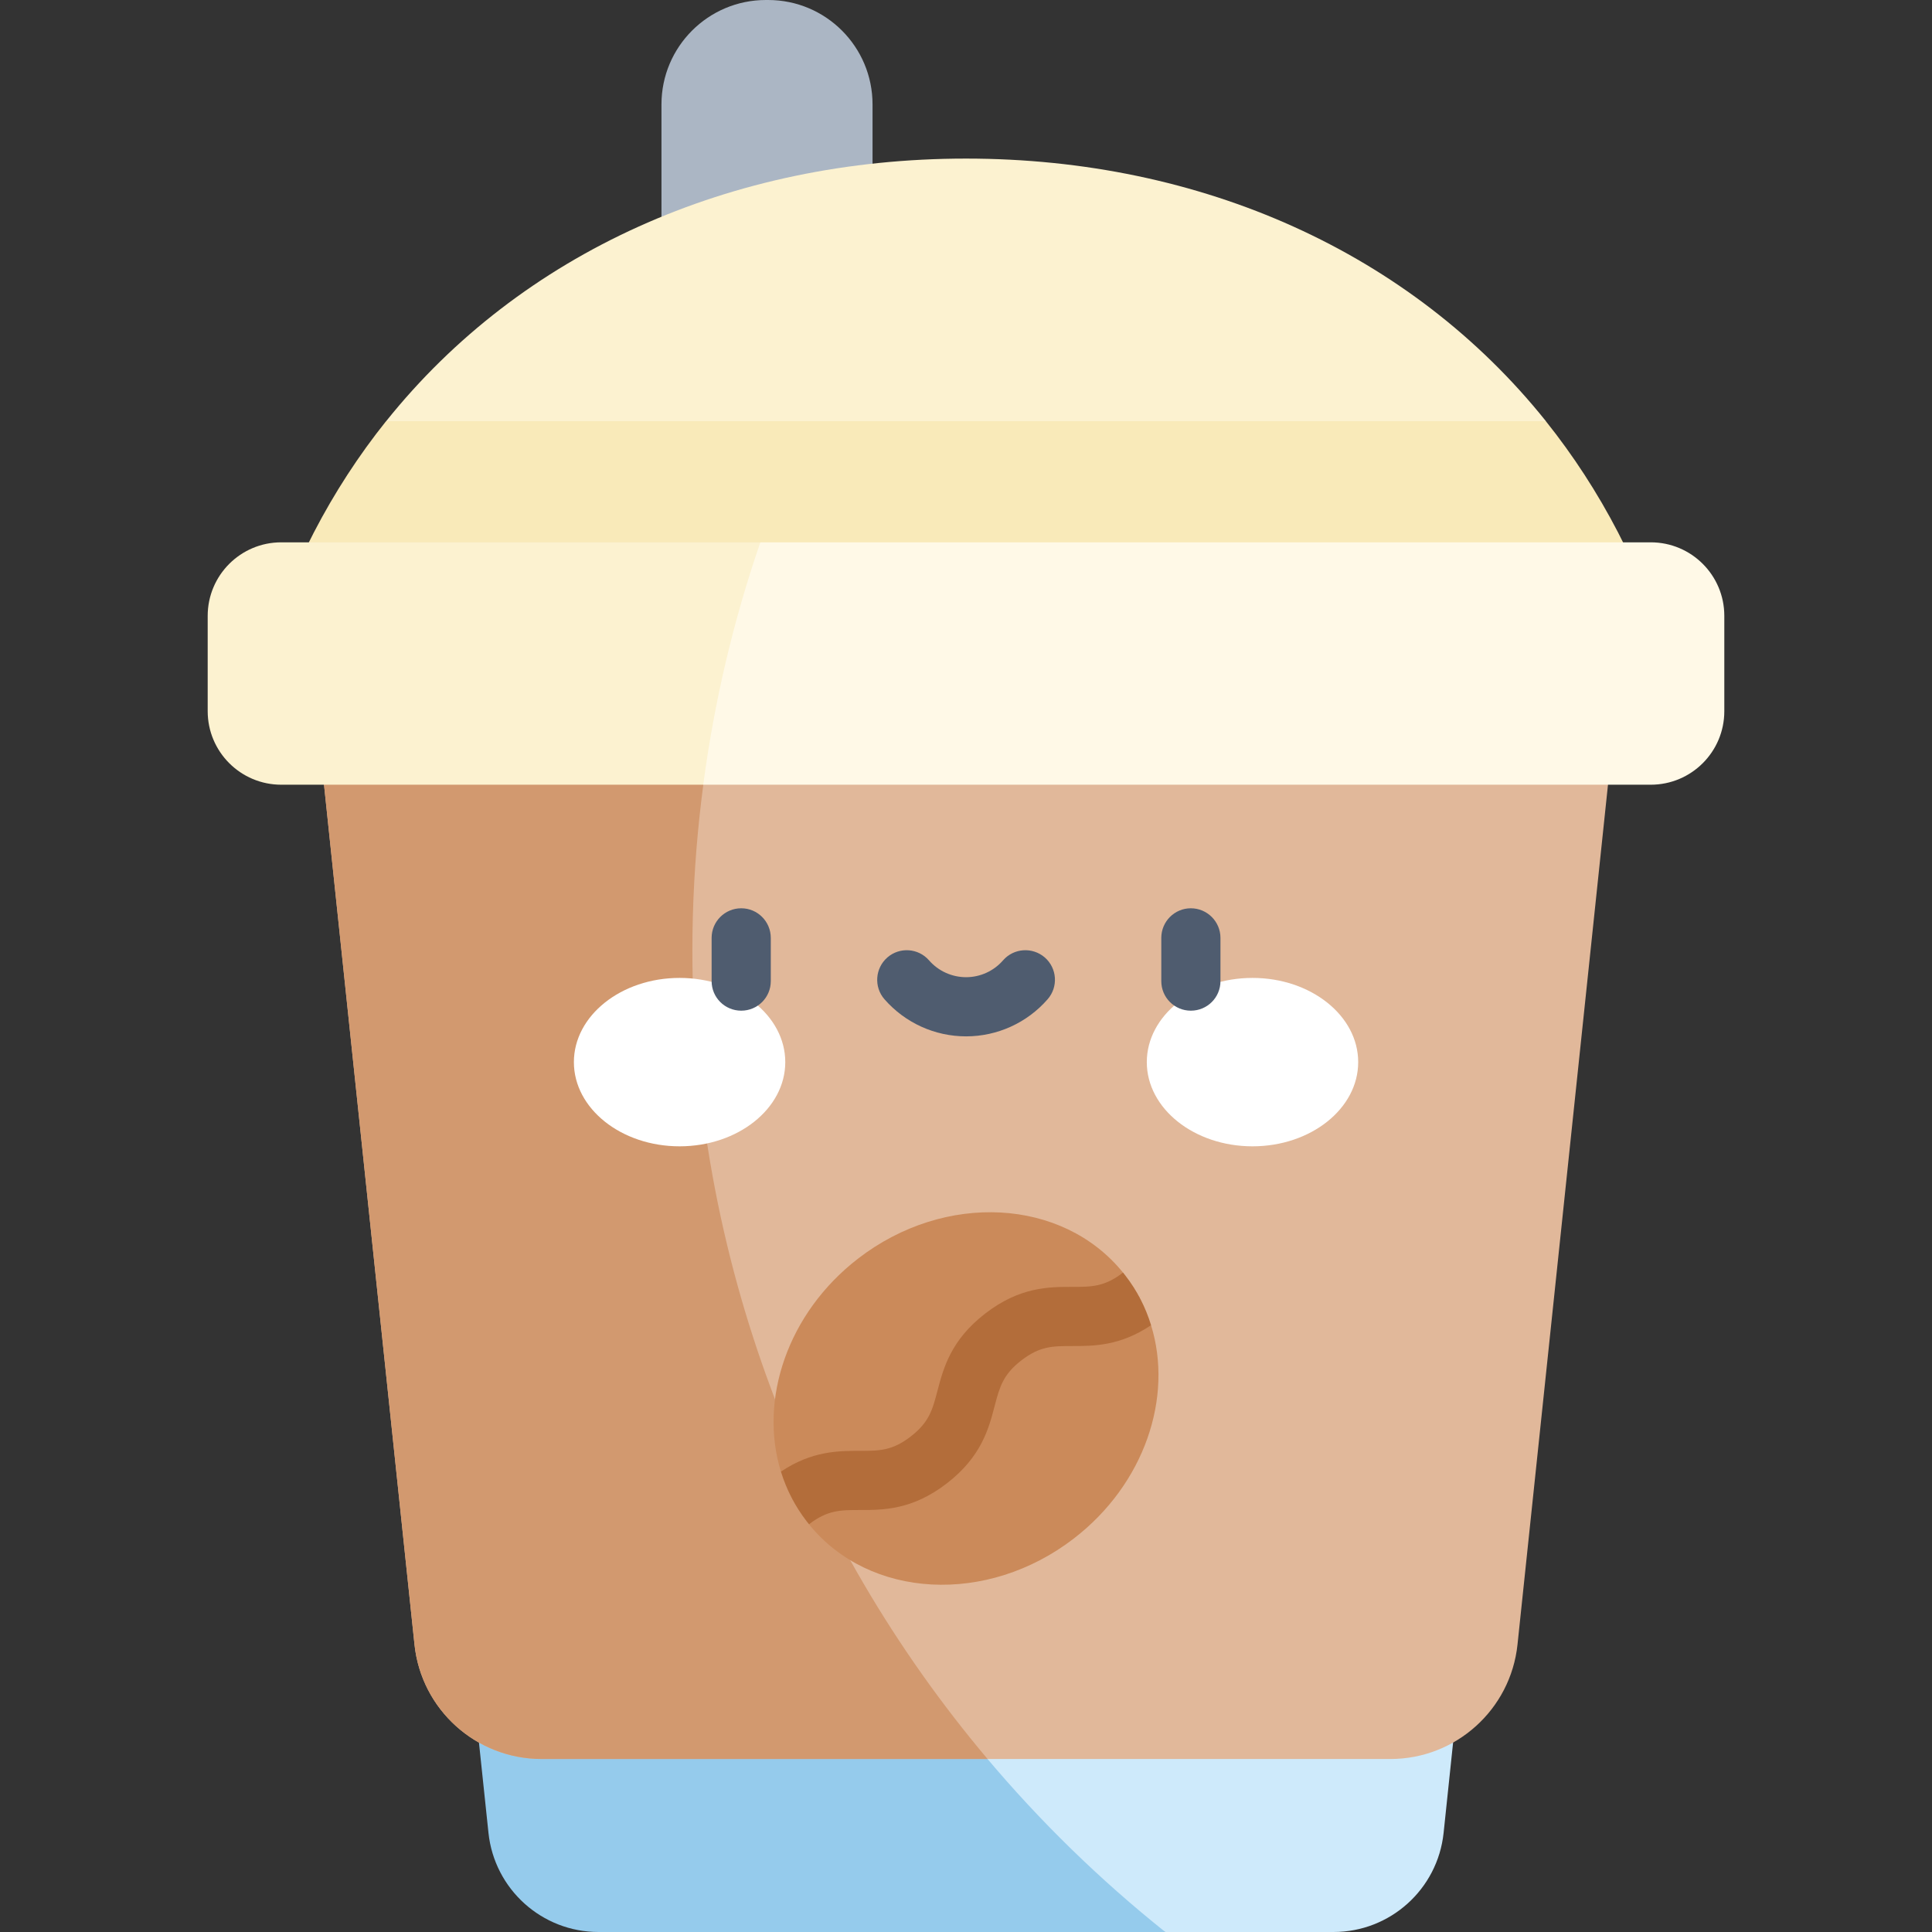 <svg width="24" height="24" viewBox="0 0 24 24" fill="none" xmlns="http://www.w3.org/2000/svg">
<rect x="0" y="0" width="24" height="24" fill="#333333" stroke="none"/>
<g clip-path="url(#clip0_184_1265)">
<path d="M10.839 4.036V1.297C10.839 0.581 10.259 0 9.542 0H9.514C8.798 0 8.217 0.581 8.217 1.297V4.036H10.839Z" fill="#ABB6C4"/>
<path d="M19.204 5.232C17.529 3.139 14.925 1.97 12 1.97C9.076 1.97 6.472 3.139 4.797 5.232L12 7.83L19.204 5.232Z" fill="#FCF2D0"/>
<path d="M14.476 24H16.565C17.269 24 17.859 23.469 17.933 22.769L18.303 19.247H10.487L10.086 23.19L14.476 24Z" fill="#CEEAFB"/>
<path d="M19.203 5.232H4.796C4.118 6.08 3.593 7.078 3.26 8.212C3.334 8.232 3.412 8.243 3.493 8.243H20.506C20.587 8.243 20.665 8.232 20.739 8.212C20.406 7.078 19.881 6.08 19.203 5.232Z" fill="#F9EAB9"/>
<path d="M10.488 19.247H5.697L6.068 22.769C6.142 23.469 6.732 24 7.435 24H14.476C12.85 22.703 11.489 21.087 10.488 19.247V19.247Z" fill="#95CBEC"/>
<path d="M3.895 8.513L5.149 20.429C5.234 21.237 5.915 21.851 6.728 21.851H17.272C18.084 21.851 18.766 21.237 18.851 20.429L20.105 8.513H3.895Z" fill="#E1B89A"/>
<path d="M8.601 11.808C8.601 10.677 8.723 9.575 8.951 8.513H3.895L5.149 20.429C5.234 21.237 5.915 21.851 6.728 21.851H12.268C9.98 19.138 8.601 15.634 8.601 11.808Z" fill="#D2996F"/>
<path d="M9.701 18.282C9.425 17.388 9.782 16.312 10.659 15.635C11.738 14.802 13.201 14.883 13.95 15.808L13.894 16.281L14.299 16.463C14.576 17.357 14.219 18.433 13.342 19.11C12.263 19.943 10.8 19.863 10.05 18.936L10.086 18.537L9.701 18.282Z" fill="#CB8A5A"/>
<path d="M14.175 16.099C13.516 16.608 13.123 16.099 12.463 16.608C11.803 17.117 12.196 17.626 11.537 18.136C10.877 18.645 10.484 18.136 9.824 18.645" fill="#CB8A5A"/>
<path d="M9.446 6.737H20.506C21.011 6.737 21.42 7.146 21.42 7.65V8.835C21.42 9.339 21.011 9.748 20.506 9.748H8.737L7.129 7.83L9.446 6.737Z" fill="#FFF9E7"/>
<path d="M9.445 6.737H3.494C2.989 6.737 2.58 7.146 2.58 7.651V8.834C2.58 9.339 2.989 9.748 3.494 9.748H8.736C8.874 8.709 9.113 7.702 9.445 6.737V6.737Z" fill="#FCF2D0"/>
<path d="M8.442 14.24C9.167 14.24 9.755 13.771 9.755 13.194C9.755 12.617 9.167 12.148 8.442 12.148C7.717 12.148 7.129 12.617 7.129 13.194C7.129 13.771 7.717 14.24 8.442 14.24Z" fill="white"/>
<path d="M15.559 14.24C16.284 14.24 16.872 13.771 16.872 13.194C16.872 12.617 16.284 12.148 15.559 12.148C14.834 12.148 14.246 12.617 14.246 13.194C14.246 13.771 14.834 14.24 15.559 14.24Z" fill="white"/>
<path d="M9.208 12.555C9.004 12.555 8.84 12.391 8.84 12.188V11.651C8.84 11.448 9.004 11.283 9.208 11.283C9.411 11.283 9.575 11.448 9.575 11.651V12.188C9.575 12.391 9.411 12.555 9.208 12.555Z" fill="#4F5C6F"/>
<path d="M14.793 12.555C14.59 12.555 14.426 12.391 14.426 12.188V11.651C14.426 11.448 14.59 11.283 14.793 11.283C14.996 11.283 15.161 11.448 15.161 11.651V12.188C15.161 12.391 14.997 12.555 14.793 12.555Z" fill="#4F5C6F"/>
<path d="M12.001 12.874C11.612 12.874 11.243 12.706 10.987 12.413C10.854 12.26 10.87 12.028 11.023 11.894C11.176 11.761 11.408 11.777 11.541 11.93C11.657 12.063 11.825 12.139 12.001 12.139C12.177 12.139 12.344 12.063 12.46 11.93C12.593 11.777 12.825 11.761 12.979 11.894C13.132 12.028 13.148 12.26 13.014 12.413C12.759 12.706 12.389 12.874 12.001 12.874V12.874Z" fill="#4F5C6F"/>
<path d="M14.299 16.462C13.914 16.721 13.587 16.721 13.32 16.721C13.078 16.721 12.919 16.721 12.688 16.899C12.458 17.077 12.418 17.231 12.356 17.465C12.283 17.746 12.191 18.096 11.762 18.427C11.333 18.758 10.972 18.758 10.681 18.758C10.44 18.758 10.28 18.758 10.05 18.935C10.04 18.924 10.031 18.912 10.022 18.9C9.875 18.71 9.769 18.501 9.701 18.281C10.086 18.023 10.414 18.023 10.681 18.023C10.923 18.023 11.082 18.023 11.313 17.845C11.543 17.667 11.584 17.512 11.645 17.279C11.719 16.998 11.81 16.648 12.239 16.317C12.668 15.986 13.029 15.986 13.32 15.986C13.561 15.986 13.721 15.986 13.951 15.808C13.96 15.819 13.97 15.832 13.979 15.844C14.126 16.033 14.232 16.242 14.299 16.462V16.462Z" fill="#B36D3A"/>
</g>
<defs>
<clipPath id="clip0_184_1265">
<rect width="24" height="24" fill="white"/>
</clipPath>
</defs>
</svg>
